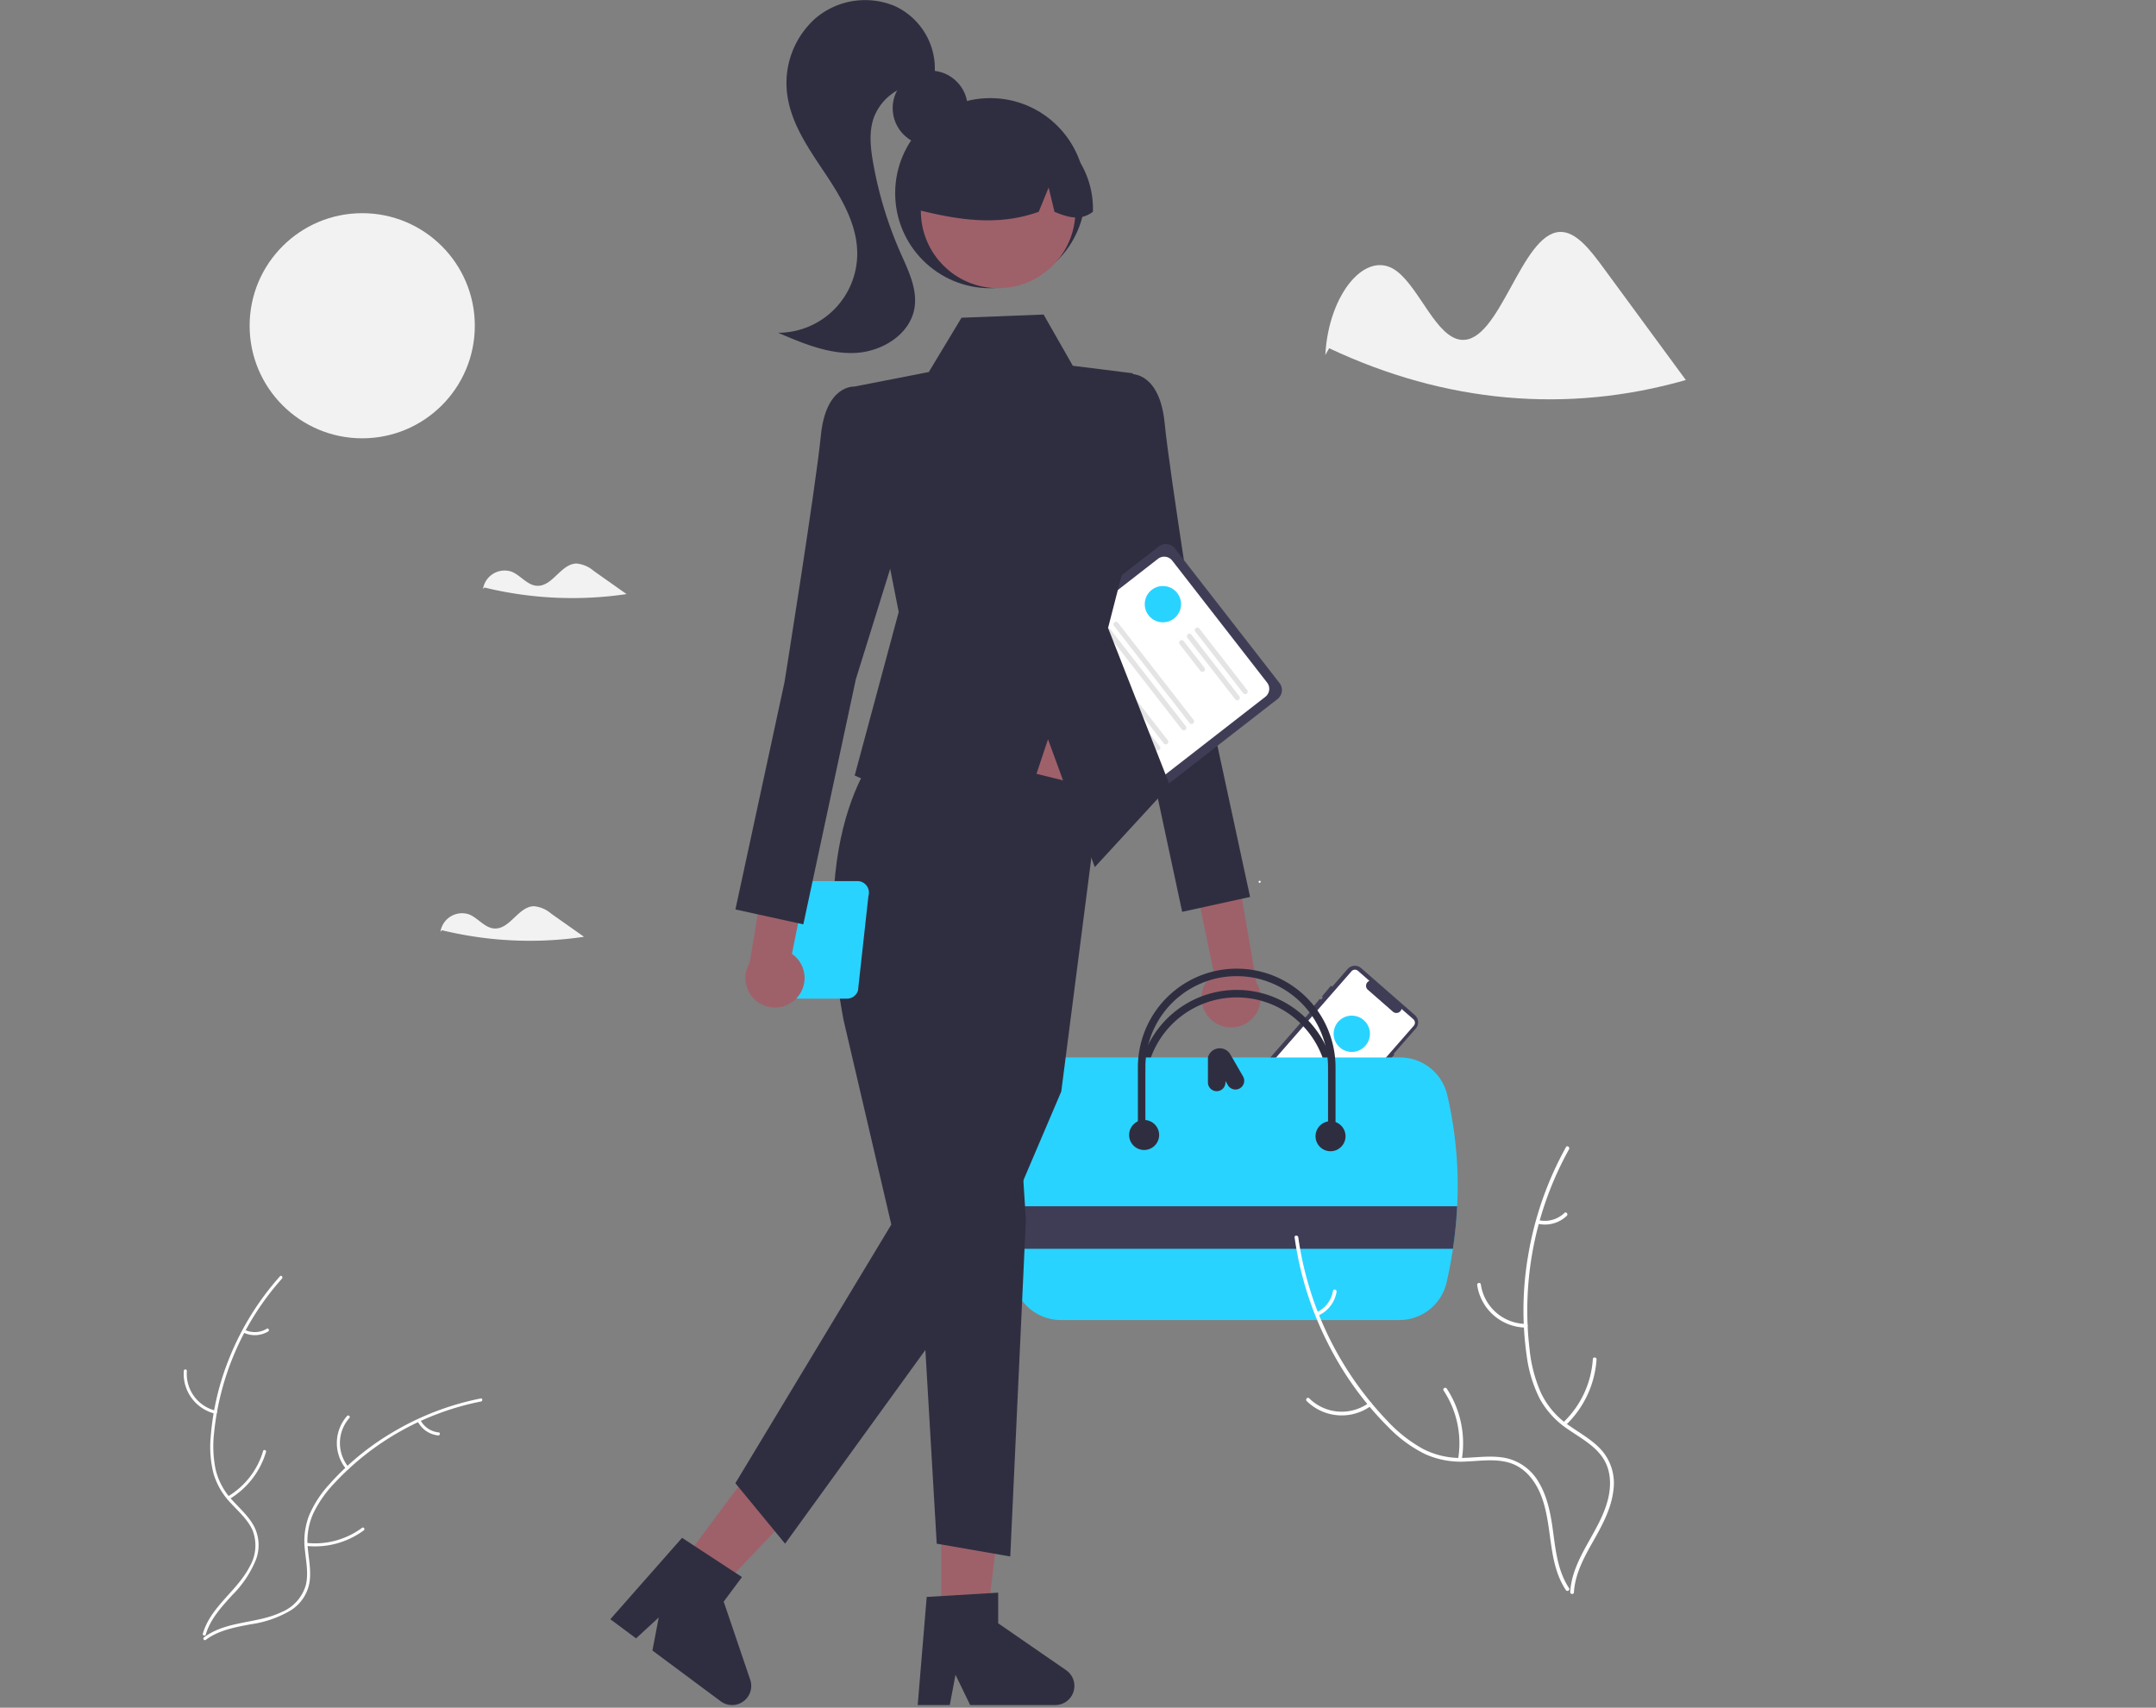 <svg xmlns="http://www.w3.org/2000/svg" width="430.954" height="341.426" viewBox="0 0 430.954 341.426">
  <rect x="0" y="0" width="430.954" height="341.426" fill="#808080" stroke="none"/>
  <g id="undraw_businesswoman_re_5n6b" transform="translate(0.003 0)">
    <path id="Caminho_1" data-name="Caminho 1" d="M675.827,531.811l14.433-16.516.15.132,2.655-3.038-.151-.132,4.431-5.071a1.915,1.915,0,0,0-.182-2.7L686.431,495.1a1.915,1.915,0,0,0-2.7.182l-3.09,3.536-.245-.2-1.808,2.166.2.164-.41.469-.208-.174-1.808,2.166.159.133-14.305,16.37a1.912,1.912,0,0,0,.182,2.7l10.732,9.379A1.918,1.918,0,0,0,675.827,531.811Z" transform="translate(-414.362 -301.541)" fill="#3f3d56"/>
    <path id="Caminho_2" data-name="Caminho 2" d="M663.436,522.454a.92.92,0,0,1,.112-1.05l21.745-24.885a.918.918,0,0,1,1.3-.087l2.284,2-.089.045a1.058,1.058,0,0,0-.221,1.742l5.068,4.429a1.071,1.071,0,0,0,.955.159,1.049,1.049,0,0,0,.681-.665l.032-.094,2.359,2.061a.919.919,0,0,1,.087,1.295L677,531.141a2.438,2.438,0,0,1-3.436.231l-9.925-8.673A.919.919,0,0,1,663.436,522.454Z" transform="translate(-415.154 -302.327)" fill="#fff"/>
    <circle id="Elipse_1" data-name="Elipse 1" cx="3.628" cy="3.628" r="3.628" transform="translate(266.571 203.06)" fill="#29d3ff"/>
    <path id="Caminho_3" data-name="Caminho 3" d="M691.734,540.316l-10.052-8.784a.317.317,0,1,1,.418-.478l10.052,8.784a.317.317,0,0,1-.418.478Z" transform="translate(-424.278 -319.708)" fill="#fff"/>
    <path id="Caminho_4" data-name="Caminho 4" d="M689.848,542.471l-3.306-2.889a.317.317,0,0,1,.418-.478l3.307,2.889a.317.317,0,0,1-.418.478Z" transform="translate(-426.707 -323.732)" fill="#fff"/>
    <path id="Caminho_5" data-name="Caminho 5" d="M686.025,546.845l-3.306-2.889a.317.317,0,1,1,.418-.478l3.306,2.889a.317.317,0,0,1-.418.478Z" transform="translate(-424.796 -325.918)" fill="#fff"/>
    <path id="Caminho_6" data-name="Caminho 6" d="M684.068,549.086l-3.306-2.889a.317.317,0,0,1,.418-.478l3.306,2.889a.317.317,0,1,1-.418.478Z" transform="translate(-423.818 -327.038)" fill="#fff"/>
    <path id="Caminho_7" data-name="Caminho 7" d="M687.964,544.628l-7.015-6.13a.317.317,0,1,1,.418-.478l7.015,6.13a.317.317,0,1,1-.418.478Z" transform="translate(-423.912 -323.19)" fill="#fff"/>
    <path id="Caminho_8" data-name="Caminho 8" d="M679.719,553.053l-1.2-1.049a.54.54,0,0,1,.71-.813l1.2,1.049a.54.54,0,0,1-.71.813Z" transform="translate(-422.658 -329.746)" fill="#fff"/>
    <path id="Caminho_9" data-name="Caminho 9" d="M641.97,460.45a5.874,5.874,0,0,1,.771-8.974l-9.589-46.406,10.345,3.264,7.715,44.895a5.906,5.906,0,0,1-9.242,7.223Z" transform="translate(-400.074 -256.772)" fill="#9e616a"/>
    <path id="Caminho_10" data-name="Caminho 10" d="M602.017,262.938l6.408-4.837s5.653-.4,6.654,9.794,7.27,49.322,7.27,49.322l9.806,45.417-13.574,2.979-10.5-49.013-10.514-33.814Z" transform="translate(-382.285 -183.306)" fill="#2f2e41"/>
    <path id="Caminho_11" data-name="Caminho 11" d="M588.42,380.538l-20.915-26.9a2.292,2.292,0,0,1,.4-3.213l30.739-23.9a2.292,2.292,0,0,1,3.213.4l20.915,26.9a2.292,2.292,0,0,1-.4,3.213l-30.739,23.9A2.292,2.292,0,0,1,588.42,380.538Z" transform="translate(-367.019 -217.269)" fill="#3f3d56"/>
    <path id="Caminho_12" data-name="Caminho 12" d="M591.485,380.635l-18.96-24.385a2.035,2.035,0,0,1,.357-2.853l28.132-21.874a2.035,2.035,0,0,1,2.853.357l18.96,24.385a2.035,2.035,0,0,1-.357,2.853l-28.132,21.874A2.035,2.035,0,0,1,591.485,380.635Z" transform="translate(-369.555 -219.795)" fill="#fff"/>
    <path id="Caminho_13" data-name="Caminho 13" d="M654.348,372.592l-9.565-12.3a.508.508,0,1,1,.8-.624l9.565,12.3a.508.508,0,0,1-.8.624Z" transform="translate(-405.834 -233.978)" fill="#e4e4e4"/>
    <path id="Caminho_14" data-name="Caminho 14" d="M651.178,375.056l-9.565-12.3a.508.508,0,1,1,.8-.624l9.565,12.3a.508.508,0,0,1-.8.624Z" transform="translate(-404.25 -235.21)" fill="#e4e4e4"/>
    <path id="Caminho_15" data-name="Caminho 15" d="M642.59,370.552l-4.146-5.332a.508.508,0,0,1,.8-.624l4.146,5.332a.508.508,0,1,1-.8.624Z" transform="translate(-402.666 -236.442)" fill="#e4e4e4"/>
    <path id="Caminho_16" data-name="Caminho 16" d="M627.368,377.394l-15.1-19.42a.508.508,0,1,1,.8-.624l15.1,19.42a.508.508,0,0,1-.8.624Z" transform="translate(-389.581 -232.82)" fill="#e4e4e4"/>
    <path id="Caminho_17" data-name="Caminho 17" d="M624.2,379.859l-15.1-19.42a.508.508,0,0,1,.8-.624l15.1,19.42a.508.508,0,1,1-.8.624Z" transform="translate(-387.997 -234.052)" fill="#e4e4e4"/>
    <path id="Caminho_18" data-name="Caminho 18" d="M617,385.453l-15.1-19.42a.508.508,0,0,1,.8-.624l15.1,19.42a.508.508,0,1,1-.8.624Z" transform="translate(-384.4 -236.849)" fill="#e4e4e4"/>
    <path id="Caminho_19" data-name="Caminho 19" d="M613.834,387.918l-15.1-19.42a.508.508,0,0,1,.8-.624l15.1,19.42a.508.508,0,1,1-.8.624Z" transform="translate(-382.816 -238.081)" fill="#e4e4e4"/>
    <path id="Caminho_20" data-name="Caminho 20" d="M606.638,393.513l-15.1-19.42a.508.508,0,0,1,.8-.624l15.1,19.42a.508.508,0,0,1-.8.624Z" transform="translate(-379.219 -240.878)" fill="#e4e4e4"/>
    <path id="Caminho_21" data-name="Caminho 21" d="M603.469,395.977l-15.1-19.42a.508.508,0,0,1,.8-.624l15.1,19.42a.508.508,0,0,1-.8.624Z" transform="translate(-377.635 -242.109)" fill="#e4e4e4"/>
    <circle id="Elipse_2" data-name="Elipse 2" cx="0.209" cy="0.209" r="0.209" transform="translate(251.576 176.093)" fill="#fff"/>
    <path id="Caminho_22" data-name="Caminho 22" d="M661.393,537.534h-1.5v-13.5a18.255,18.255,0,1,0-36.51,0v13.5h-1.5v-13.5a19.755,19.755,0,1,1,39.511,0Z" transform="translate(-394.44 -306.361)" fill="#2f2e41"/>
    <path id="Caminho_23" data-name="Caminho 23" d="M657.266,538.787a9.708,9.708,0,0,0-9.5-7.512H579.74a9.794,9.794,0,0,0-9.648,8.287,112.315,112.315,0,0,0-1.005,21.471q.173,4.141.615,8.5.285,2.851.68,5.8a9.789,9.789,0,0,0,9.673,8.452h67.583a9.7,9.7,0,0,0,9.518-7.617q.75-3.331,1.24-6.637a85.363,85.363,0,0,0,.85-8.5A79.844,79.844,0,0,0,657.266,538.787Z" transform="translate(-367.982 -319.857)" fill="#29d3ff"/>
    <path id="Caminho_24" data-name="Caminho 24" d="M661.393,529.034h-1.5v-13.5a18.255,18.255,0,1,0-36.51,0v13.5h-1.5v-13.5a19.755,19.755,0,1,1,39.511,0Z" transform="translate(-394.44 -302.112)" fill="#2f2e41"/>
    <path id="Caminho_25" data-name="Caminho 25" d="M656.9,533.238l-2.5-4.331a2.442,2.442,0,0,0-4.517.54v5a1.75,1.75,0,0,0,3.5,0v-.3l.485.839a1.75,1.75,0,1,0,3.032-1.75Z" transform="translate(-408.436 -318.029)" fill="#2f2e41"/>
    <circle id="Elipse_3" data-name="Elipse 3" cx="3.001" cy="3.001" r="3.001" transform="translate(225.691 223.921)" fill="#2f2e41"/>
    <circle id="Elipse_4" data-name="Elipse 4" cx="3.001" cy="3.001" r="3.001" transform="translate(262.951 224.171)" fill="#2f2e41"/>
    <path id="Caminho_26" data-name="Caminho 26" d="M659.381,590.775a85.379,85.379,0,0,1-.85,8.5H569.837q-.443-4.366-.615-8.5Z" transform="translate(-368.117 -349.599)" fill="#3f3d56"/>
    <path id="Caminho_28" data-name="Caminho 28" d="M264,619.125a54.548,54.548,0,0,0-13.561,30.7,23.489,23.489,0,0,0,.267,7.355,13.473,13.473,0,0,0,3.351,6.249c1.51,1.659,3.247,3.182,4.328,5.179a8.25,8.25,0,0,1,.4,6.735,21.434,21.434,0,0,1-4.749,7.084c-2.126,2.351-4.371,4.759-5.275,7.876-.109.378-.689.186-.58-.191,1.572-5.422,6.836-8.5,9.346-13.386a8.354,8.354,0,0,0,.565-7.33c-.96-2.1-2.75-3.675-4.294-5.342a14.377,14.377,0,0,1-3.5-5.988,21.716,21.716,0,0,1-.549-7.318,52.921,52.921,0,0,1,3.865-16.082,55.515,55.515,0,0,1,9.982-16c.261-.292.663.167.4.458Z" transform="translate(-207.634 -363.495)" fill="#fff"/>
    <path id="Caminho_29" data-name="Caminho 29" d="M246.783,664.825a8.184,8.184,0,0,1-6.23-8.573.306.306,0,0,1,.61.031,7.578,7.578,0,0,0,5.811,7.963c.382.091.189.67-.191.58Z" transform="translate(-203.815 -382.189)" fill="#fff"/>
    <path id="Caminho_30" data-name="Caminho 30" d="M258.032,697.495a15.774,15.774,0,0,0,7.044-9.085c.111-.377.69-.185.58.191a16.407,16.407,0,0,1-7.349,9.438c-.339.2-.611-.346-.275-.545Z" transform="translate(-212.487 -398.302)" fill="#fff"/>
    <path id="Caminho_31" data-name="Caminho 31" d="M264.566,639.912a4.633,4.633,0,0,0,4.39-.223c.336-.205.608.342.275.545a5.191,5.191,0,0,1-4.856.257.315.315,0,0,1-.194-.385.307.307,0,0,1,.386-.194Z" transform="translate(-215.631 -374.027)" fill="#fff"/>
    <path id="Caminho_33" data-name="Caminho 33" d="M303.892,668.2a54.548,54.548,0,0,0-29.31,16.347,23.49,23.49,0,0,0-4.215,6.034,13.473,13.473,0,0,0-1.087,7.007c.207,2.234.677,4.5.337,6.741a8.249,8.249,0,0,1-3.733,5.62,21.431,21.431,0,0,1-8.057,2.8c-3.113.6-6.356,1.168-8.953,3.112-.315.235-.662-.267-.348-.5,4.52-3.383,10.577-2.673,15.522-5.061a8.354,8.354,0,0,0,4.864-5.513c.5-2.258.017-4.59-.212-6.85a14.376,14.376,0,0,1,.807-6.891,21.716,21.716,0,0,1,3.967-6.173,52.921,52.921,0,0,1,12.769-10.514,55.515,55.515,0,0,1,17.6-6.763c.384-.076.429.533.047.609Z" transform="translate(-207.751 -387.996)" fill="#fff"/>
    <path id="Caminho_34" data-name="Caminho 34" d="M303.6,685.111a8.184,8.184,0,0,1,.188-10.6c.261-.294.73.1.469.392a7.578,7.578,0,0,0-.154,9.857c.25.3-.253.648-.5.348Z" transform="translate(-234.417 -391.406)" fill="#fff"/>
    <path id="Caminho_35" data-name="Caminho 35" d="M289.285,722.269a15.774,15.774,0,0,0,11.094-3.013c.316-.234.663.268.348.5a16.407,16.407,0,0,1-11.55,3.111c-.391-.043-.28-.644.109-.6Z" transform="translate(-228.01 -413.792)" fill="#fff"/>
    <path id="Caminho_36" data-name="Caminho 36" d="M334.595,676.116a4.632,4.632,0,0,0,3.639,2.465c.392.039.28.639-.109.6a5.191,5.191,0,0,1-4.032-2.718.315.315,0,0,1,.077-.425A.307.307,0,0,1,334.595,676.116Z" transform="translate(-250.559 -392.193)" fill="#fff"/>
    <path id="Caminho_38" data-name="Caminho 38" d="M685.252,602.859A66.389,66.389,0,0,0,703.1,639.6a28.586,28.586,0,0,0,7.041,5.538,16.4,16.4,0,0,0,8.439,1.8c2.729-.1,5.509-.513,8.215.055a10.04,10.04,0,0,1,6.571,4.923c1.791,3.039,2.383,6.54,2.843,9.984.511,3.824.981,7.8,3.165,11.094.265.4-.37.786-.634.388-3.8-5.726-2.519-13.037-5.08-19.21-1.2-2.88-3.265-5.418-6.363-6.291-2.709-.763-5.577-.337-8.339-.214a17.5,17.5,0,0,1-8.318-1.456,26.434,26.434,0,0,1-7.228-5.246,64.415,64.415,0,0,1-11.9-16.241,67.569,67.569,0,0,1-7-21.855c-.066-.472.677-.484.743-.015Z" transform="translate(-425.743 -355.467)" fill="#fff"/>
    <path id="Caminho_39" data-name="Caminho 39" d="M702.108,668.95a9.961,9.961,0,0,1-12.862-.958c-.339-.337.168-.88.508-.542a9.223,9.223,0,0,0,11.966.867C702.1,668.032,702.491,668.668,702.108,668.95Z" transform="translate(-428.057 -387.873)" fill="#fff"/>
    <path id="Caminho_40" data-name="Caminho 40" d="M746.918,677.578a19.2,19.2,0,0,0-2.9-13.688c-.263-.4.371-.787.634-.388a19.97,19.97,0,0,1,2.984,14.25C747.561,678.224,746.839,678.048,746.918,677.578Z" transform="translate(-455.462 -385.869)" fill="#fff"/>
    <path id="Caminho_41" data-name="Caminho 41" d="M693.18,628.6a5.638,5.638,0,0,0,3.246-4.252c.074-.473.8-.3.722.174a6.318,6.318,0,0,1-3.581,4.712.384.384,0,0,1-.511-.123.373.373,0,0,1,.123-.511Z" transform="translate(-429.991 -366.243)" fill="#fff"/>
    <path id="Caminho_43" data-name="Caminho 43" d="M785.1,567.395a66.391,66.391,0,0,0-7.875,40.081,28.586,28.586,0,0,0,2.288,8.661,16.4,16.4,0,0,0,5.652,6.521c2.238,1.565,4.708,2.908,6.526,4.99a10.041,10.041,0,0,1,2.283,7.887c-.4,3.5-2.035,6.656-3.741,9.683-1.894,3.361-3.915,6.821-4.153,10.763-.029.478-.768.4-.74-.072.414-6.859,5.838-11.926,7.51-18.4.78-3.02.655-6.292-1.293-8.854-1.7-2.24-4.25-3.626-6.529-5.192a17.5,17.5,0,0,1-5.765-6.171,26.431,26.431,0,0,1-2.612-8.541,64.411,64.411,0,0,1,.28-20.129,67.565,67.565,0,0,1,7.565-21.667c.232-.417.832.021.6.435Z" transform="translate(-471.477 -337.61)" fill="#fff"/>
    <path id="Caminho_44" data-name="Caminho 44" d="M767.176,630.351a9.961,9.961,0,0,1-9.693-8.509c-.068-.473.664-.6.732-.127a9.223,9.223,0,0,0,9.032,7.9c.478.005.4.745-.072.74Z" transform="translate(-462.22 -364.916)" fill="#fff"/>
    <path id="Caminho_45" data-name="Caminho 45" d="M791.735,664.216a19.2,19.2,0,0,0,5.929-12.673c.03-.478.77-.405.74.072a19.969,19.969,0,0,1-6.2,13.175c-.348.329-.818-.247-.472-.574Z" transform="translate(-479.283 -379.813)" fill="#fff"/>
    <path id="Caminho_46" data-name="Caminho 46" d="M781.654,594.782a5.638,5.638,0,0,0,5.152-1.441c.344-.333.814.243.472.574a6.318,6.318,0,0,1-5.7,1.607.384.384,0,0,1-.334-.406A.373.373,0,0,1,781.654,594.782Z" transform="translate(-474.101 -350.832)" fill="#fff"/>
    <path id="Caminho_48" data-name="Caminho 48" d="M382.279,335.3a6.074,6.074,0,0,0-3.466-1.476c-3.094.074-4.762,4.61-7.854,4.451-1.971-.1-3.28-2.1-5.115-2.83a4.377,4.377,0,0,0-5.691,3.46l.307-.281a74.092,74.092,0,0,0,28.386,1.311Z" transform="translate(-263.611 -221.156)" fill="#f2f2f2"/>
    <path id="Caminho_49" data-name="Caminho 49" d="M365.279,472.3a6.074,6.074,0,0,0-3.466-1.476c-3.094.074-4.763,4.61-7.854,4.451-1.971-.1-3.28-2.1-5.115-2.83a4.377,4.377,0,0,0-5.691,3.46l.307-.281a74.092,74.092,0,0,0,28.386,1.311Z" transform="translate(-255.113 -289.638)" fill="#f2f2f2"/>
    <path id="Caminho_50" data-name="Caminho 50" d="M752.364,208.414c-2.624-3.573-5.495-7.3-8.706-7.15-7.771.361-11.961,22.339-19.725,21.566-4.951-.493-8.237-10.2-12.847-13.714-6-4.58-13.639,4.377-14.294,16.764l.771-1.361c23.254,10.965,47.614,13.136,71.293,6.354Z" transform="translate(-431.885 -154.894)" fill="#f2f2f2"/>
    <circle id="Elipse_5" data-name="Elipse 5" cx="22.506" cy="22.506" r="22.506" transform="translate(49.894 42.622)" fill="#f2f2f2"/>
    <circle id="Elipse_6" data-name="Elipse 6" cx="7.502" cy="7.502" r="7.502" transform="translate(178.429 14.115)" fill="#2f2e41"/>
    <circle id="Elipse_7" data-name="Elipse 7" cx="19.005" cy="19.005" r="19.005" transform="translate(178.929 19.616)" fill="#2f2e41"/>
    <path id="Caminho_51" data-name="Caminho 51" d="M376.2,616.162h8.943l4.256-34.493H376.2Z" transform="translate(-188.051 -290.756)" fill="#9e616a"/>
    <path id="Caminho_52" data-name="Caminho 52" d="M535.684,746.092l14.287-.853v6.121l13.583,9.381a3.824,3.824,0,0,1-2.173,6.97H544.372l-2.932-6.055-1.145,6.055h-6.413Z" transform="translate(-350.452 -426.811)" fill="#2f2e41"/>
    <path id="Caminho_53" data-name="Caminho 53" d="M269.971,600.408l7.176,5.336,24-25.14-10.591-7.876Z" transform="translate(-134.951 -286.287)" fill="#9e616a"/>
    <path id="Caminho_54" data-name="Caminho 54" d="M425.375,723.316l11.974,7.841-3.653,4.912L439,751.7a3.824,3.824,0,0,1-5.9,4.3l-13.649-10.15,1.26-6.608-4.532,4.176-5.146-3.827Z" transform="translate(-289.042 -415.852)" fill="#2f2e41"/>
    <rect id="Retângulo_3" data-name="Retângulo 3" width="34.009" height="32.009" transform="translate(183.43 134.647)" fill="#9e616a"/>
    <path id="Caminho_55" data-name="Caminho 55" d="M491.767,403.35S474.8,418.009,482.628,459.8l9.558,40.947-31.17,51.71,9.939,12.091,40.522-55.971,14.684-34.444,7.767-60.366Z" transform="translate(-314.029 -255.912)" fill="#2f2e41"/>
    <path id="Caminho_56" data-name="Caminho 56" d="M388.372,455.95l1.02,15.805-3.123,67.353-14.7-2.559-2.808-47.954Z" transform="translate(-184.334 -227.914)" fill="#2f2e41"/>
    <path id="Caminho_57" data-name="Caminho 57" d="M379.236,125.739l-16.409.64-6.54,10.856-14.921,2.913,8.907,45.062-8.8,32.7,31.611,13.834,7.034-21.081,9.349,25.557,15.01-16.321-12.354-31.5,6.391-24.854-1.436-26.061-12-1.5Z" transform="translate(-170.638 -62.853)" fill="#2f2e41"/>
    <circle id="Elipse_8" data-name="Elipse 8" cx="15.444" cy="15.444" r="15.444" transform="translate(184.063 26.734)" fill="#9e616a"/>
    <path id="Caminho_58" data-name="Caminho 58" d="M560.113,158.825a17.69,17.69,0,0,0-26.9,15.439c7.869,1.976,16.137,3.488,24.529.473l1.982-4.85,1.168,4.854c2.556,1.045,5.118,1.928,7.68-.01A18.063,18.063,0,0,0,560.113,158.825Z" transform="translate(-350.118 -132.39)" fill="#2f2e41"/>
    <path id="Caminho_59" data-name="Caminho 59" d="M501.524,109.805a15.345,15.345,0,0,0-16.016,2.467,17.356,17.356,0,0,0-5.539,15.446c.851,5.759,4.352,10.719,7.579,15.565s6.381,10.155,6.377,15.977a15.838,15.838,0,0,1-15.806,15.828c4.921,2.119,10.058,4.279,15.41,4.028s10.962-3.692,11.835-8.979c.629-3.809-1.24-7.524-2.8-11.056A78.209,78.209,0,0,1,497.1,141.09c-.521-2.957-.86-6.065.1-8.909a10.461,10.461,0,0,1,10.392-6.865l1.768-1.591A13.768,13.768,0,0,0,501.524,109.805Z" transform="translate(-322.578 -108.554)" fill="#2f2e41"/>
    <path id="Caminho_60" data-name="Caminho 60" d="M597.474,790.031H167.711a.6.6,0,1,1,0-1.191H597.474a.6.6,0,0,1,0,1.191Z" transform="translate(-167.118 -448.605)" fill="none"/>
    <path id="Caminho_61" data-name="Caminho 61" d="M489.155,460.775H474.4a2.286,2.286,0,0,0-1.75.809,3.5,3.5,0,1,0,.9,6.588l1.724,14.481a2.306,2.306,0,0,0,2.2,1.628h9.6a2.306,2.306,0,0,0,2.2-1.628l2.082-18.894a2.306,2.306,0,0,0-2.2-2.985Zm-17.133,6.752a2.5,2.5,0,0,1,0-5c.046,0,.088.011.133.013a2.283,2.283,0,0,0,.035,1.221l1.056,3.433a2.469,2.469,0,0,1-1.224.334Z" transform="translate(-317.776 -284.617)" fill="#29d3ff"/>
    <path id="Caminho_62" data-name="Caminho 62" d="M475.146,452.406a5.874,5.874,0,0,0-.817-8.97l9.353-46.455L473.354,400.3l-7.486,44.933a5.906,5.906,0,0,0,9.279,7.175Z" transform="translate(-316.033 -252.729)" fill="#9e616a"/>
    <path id="Caminho_63" data-name="Caminho 63" d="M491.175,267.938l-6.408-4.837s-5.653-.4-6.654,9.794-7.27,49.322-7.27,49.322l-9.806,45.417,13.574,2.979,10.5-49.013,10.514-33.814Z" transform="translate(-314.039 -185.805)" fill="#2f2e41"/>
    <circle id="Elipse_9" data-name="Elipse 9" cx="3.628" cy="3.628" r="3.628" transform="translate(228.816 117.166)" fill="#29d3ff"/>
  </g>
</svg>
